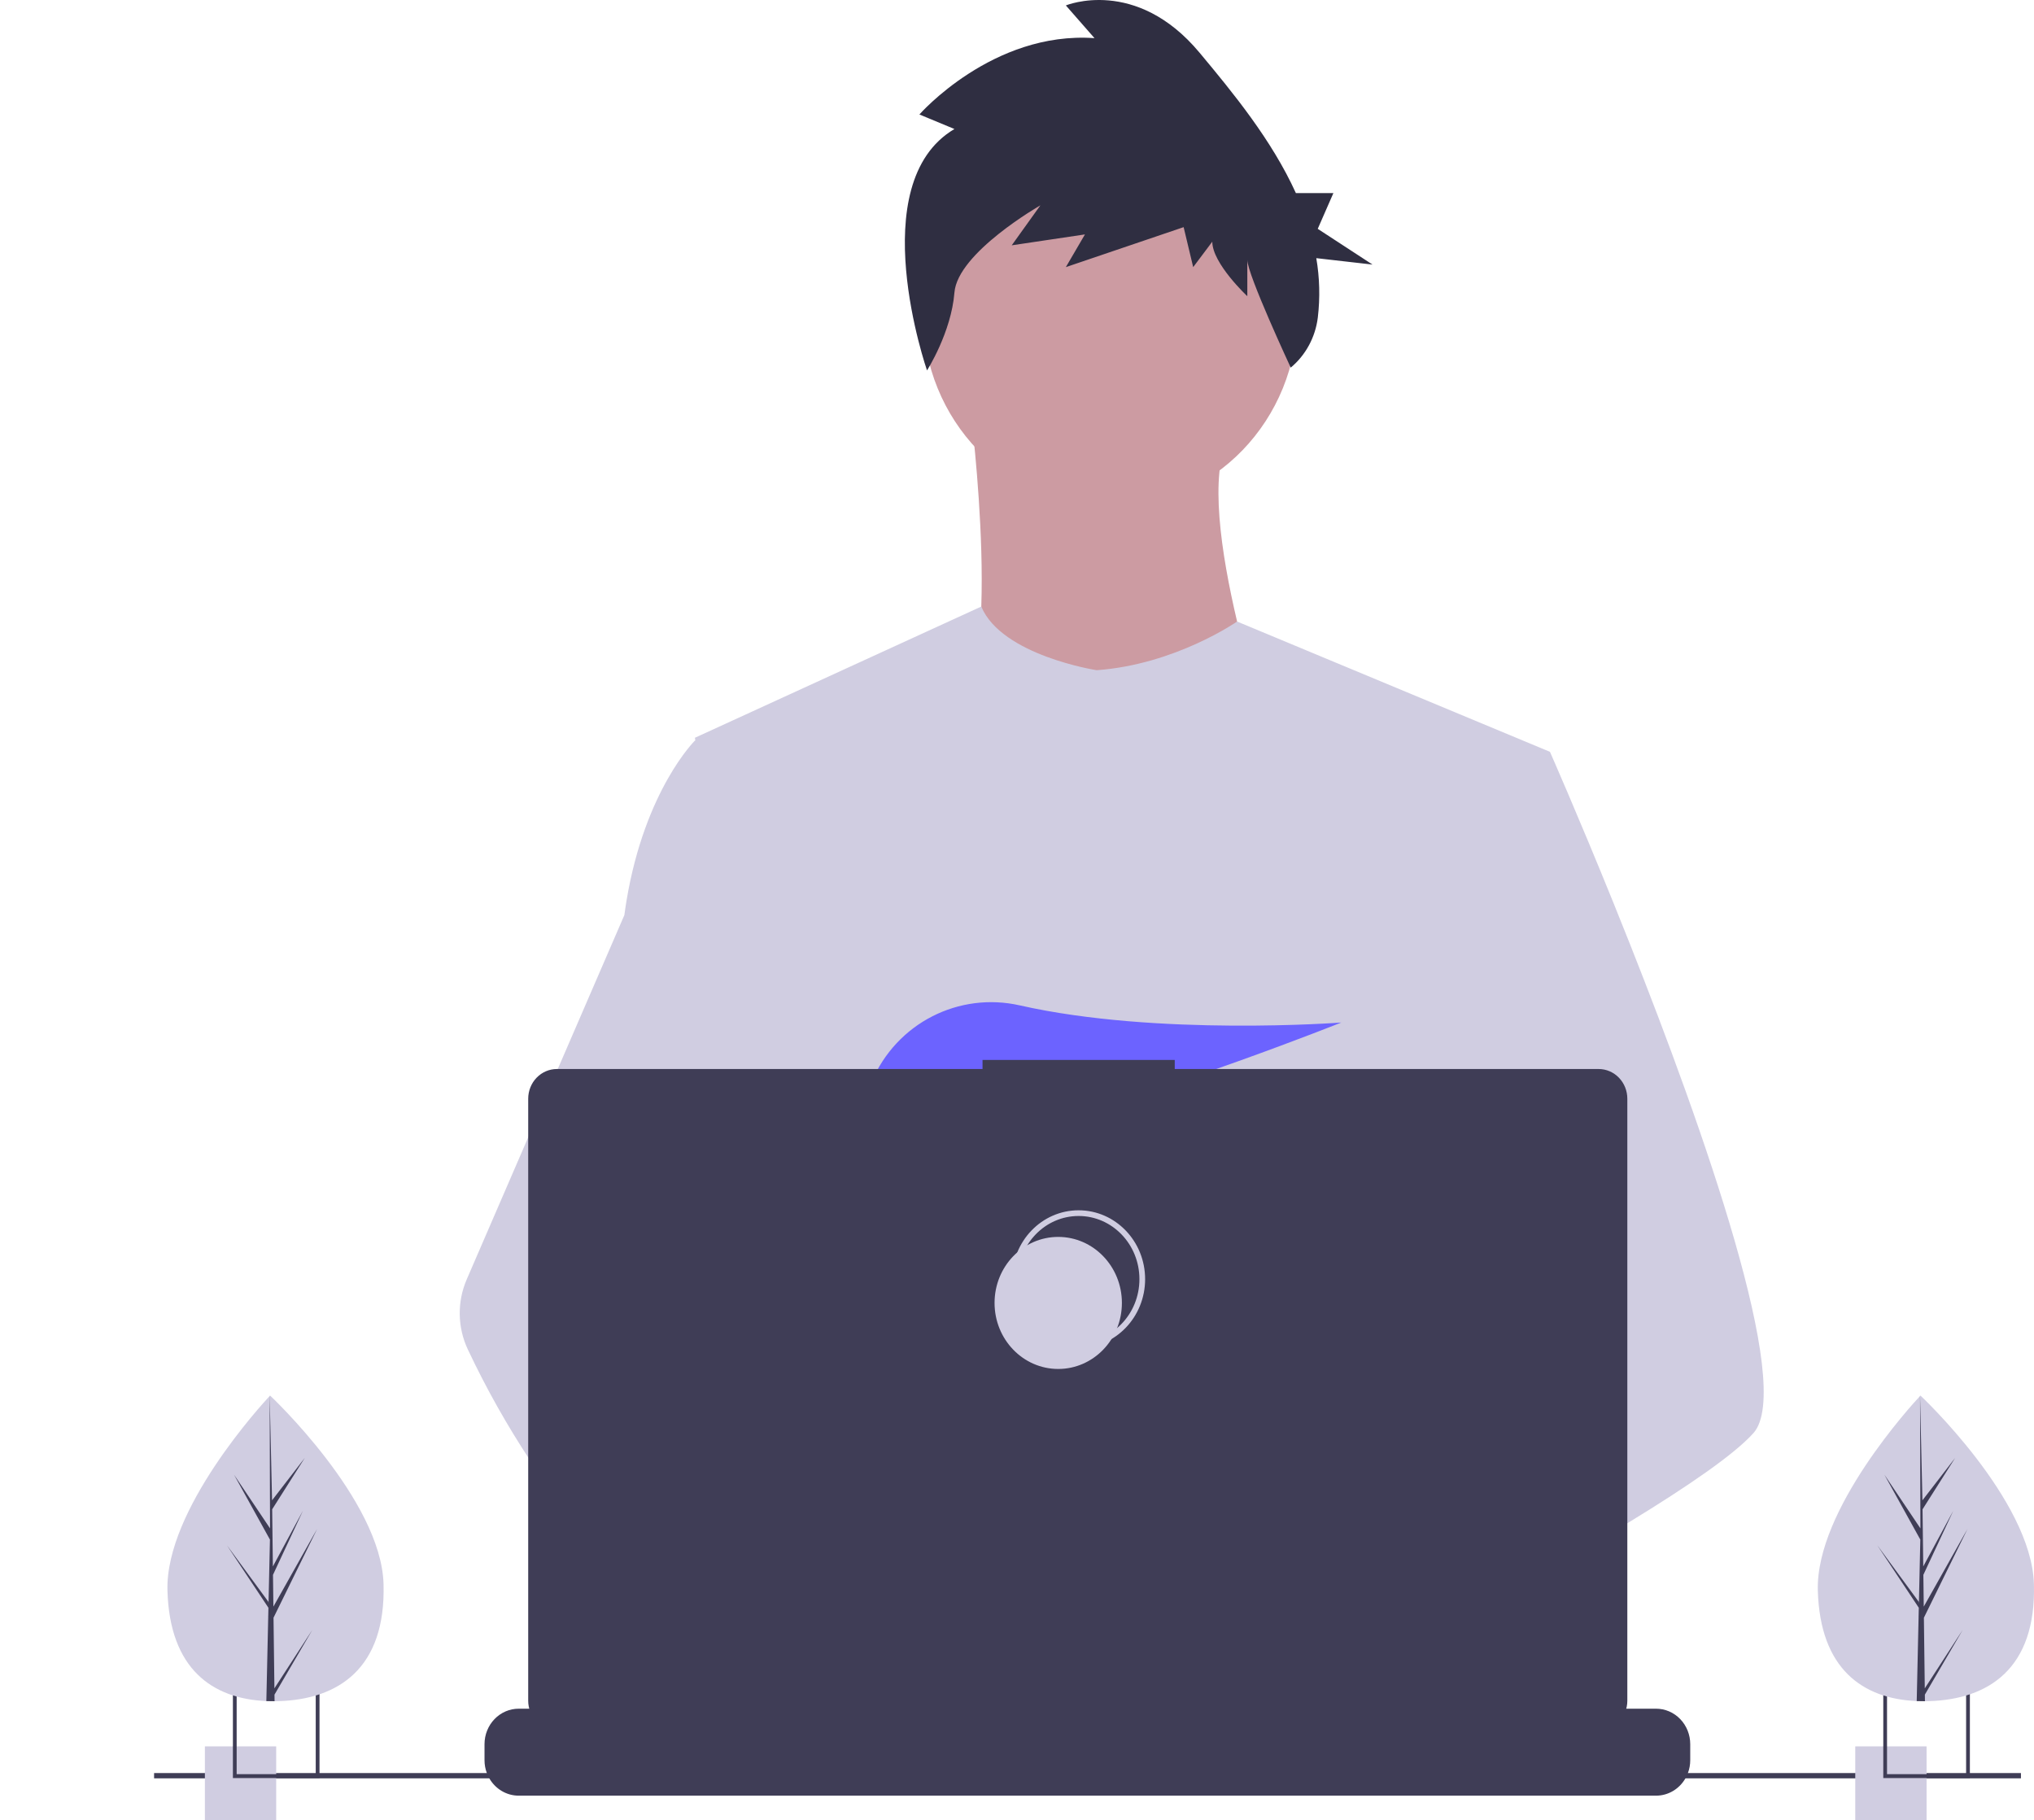 <svg width="714" height="639" viewBox="0 0 714 639" fill="none" xmlns="http://www.w3.org/2000/svg">
<path d="M389.729 177.955C426.038 177.955 455.473 147.431 455.473 109.777C455.473 72.124 426.038 41.599 389.729 41.599C353.419 41.599 323.985 72.124 323.985 109.777C323.985 147.431 353.419 177.955 389.729 177.955Z" fill="#CC9BA2"/>
<path d="M340.659 143.866C340.659 143.866 353.046 240.698 333.989 251.567C314.933 262.436 447.374 263.424 447.374 263.424C447.374 263.424 417.837 179.437 431.176 153.747L340.659 143.866Z" fill="#CC9BA2"/>
<path d="M544.083 263.914L533.068 315.926L509.779 425.967L509.081 431.993L501.044 501.76L495.698 548.107L492.112 579.24C470.316 590.857 454.518 598.877 454.518 598.877C454.518 598.877 453.159 591.812 450.969 582.773C435.672 587.529 407.367 595.419 383.38 596.995C392.115 607.091 396.129 616.576 390.684 623.576C374.252 644.677 306.413 600.472 282.685 583.987C282.132 587.934 281.923 591.924 282.059 595.91L263.901 581.428L265.698 548.107L268.729 491.728L272.538 421.025C271.337 417.998 270.33 414.891 269.525 411.726C263.964 391.218 257.214 350.267 252.037 315.926C247.871 288.288 244.742 264.933 244.081 259.964C243.991 259.315 243.946 258.981 243.946 258.981L344.463 212.921C351.606 230.101 384.962 235.265 384.962 235.265C412.597 233.29 434.26 218.178 434.26 218.178L544.083 263.914Z" fill="#D0CDE1"/>
<path d="M462.144 579.12C462.144 579.12 457.889 580.631 450.969 582.773C435.672 587.529 407.367 595.419 383.38 596.995C362.728 598.367 345.276 595.066 342.085 581.095C340.717 575.087 342.657 570.145 346.885 566.084C359.509 553.948 392.481 549.6 418.632 548.107C426.016 547.69 432.847 547.495 438.533 547.421C448.188 547.291 454.518 547.495 454.518 547.495L454.67 548.107L462.144 579.12Z" fill="#CC9BA2"/>
<path d="M335.036 45.287L322.744 40.184C322.744 40.184 348.446 10.839 384.206 13.391L374.148 1.909C374.148 1.909 398.733 -8.298 421.083 18.495C432.832 32.579 446.426 49.134 454.9 67.784H468.064L462.57 80.329L481.8 92.875L462.062 90.622C463.238 97.492 463.419 104.506 462.598 111.431C461.751 118.359 458.342 124.674 453.09 129.045C453.09 129.045 437.846 96.321 437.846 91.218V103.976C437.846 103.976 425.553 92.493 425.553 84.838L418.848 93.769L415.496 79.735L374.148 93.769L380.853 82.287L355.151 86.114L365.209 72.08C365.209 72.08 336.154 88.666 335.036 102.7C333.919 116.735 325.414 130.033 325.414 130.033C325.414 130.033 302.629 64.425 335.036 45.287Z" fill="#2F2E41"/>
<path d="M615.543 503.03C608.846 510.558 592.253 521.897 572.137 534.172C564.654 538.734 556.688 543.434 548.562 548.107C529.17 559.261 508.867 570.312 492.112 579.24C470.316 590.857 454.518 598.877 454.518 598.877C454.518 598.877 453.159 591.812 450.969 582.773C448.036 570.674 443.62 555.033 439.016 548.107C438.855 547.866 438.694 547.644 438.533 547.421C437.192 545.595 435.842 544.528 434.51 544.528L501.044 501.76L529.796 483.273L509.081 431.993L483.1 367.669L498.782 315.926L514.544 263.914H544.083C544.083 263.914 553.863 286.054 566.371 316.927C568.239 321.544 570.171 326.356 572.137 331.325C597.868 396.225 629.946 486.852 615.543 503.03Z" fill="#D0CDE1"/>
<path d="M390.684 623.576C374.252 644.677 306.413 600.472 282.685 583.987C277.517 580.399 274.442 578.128 274.442 578.128L296.149 548.107L303.024 538.604C303.024 538.604 309.175 541.988 318.267 547.495C318.598 547.699 318.929 547.903 319.269 548.107C327.109 552.882 336.953 559.122 346.885 566.084C360.591 575.699 374.449 586.667 383.38 596.995C392.115 607.091 396.129 616.576 390.684 623.576Z" fill="#CC9BA2"/>
<path d="M318.267 547.495C315.841 547.486 313.419 547.69 311.026 548.107C290.472 551.769 284.41 571.063 282.685 583.987C282.132 587.934 281.923 591.924 282.059 595.91L263.901 581.428L257.285 576.153C241.363 570.396 227.174 560.169 214.872 548.107C204.2 537.458 194.627 525.685 186.308 512.978C178.022 500.454 170.635 487.315 164.207 473.668C162.414 469.859 161.45 465.689 161.383 461.451C161.317 457.213 162.15 453.012 163.823 449.145L186.308 397.18L219.173 321.229C219.414 319.421 219.679 317.653 219.968 315.926C226.486 277.172 243.946 259.964 243.946 259.964H257.285L266.208 315.926L277.294 385.451L269.525 411.726L251.572 472.407L268.729 491.728L318.267 547.495Z" fill="#D0CDE1"/>
<path d="M333.364 385.507L344.768 399.303C349.004 398.466 353.429 397.481 357.985 396.376L354.71 385.507L362.719 395.196C410.994 382.883 470.831 358.944 470.831 358.944C470.831 358.944 406.231 363.856 357.997 352.928C336.655 348.093 314.698 359.064 305.94 379.817C300.85 391.879 301.65 402.33 319.703 402.33C325.803 402.222 331.887 401.629 337.899 400.555L333.364 385.507Z" fill="#6C63FF"/>
<path d="M593.326 612.265V617.892C593.329 619.437 593.053 620.968 592.512 622.408C592.272 623.049 591.982 623.669 591.645 624.262C590.58 626.117 589.068 627.652 587.258 628.718C585.447 629.785 583.401 630.345 581.319 630.344H182.088C180.006 630.345 177.96 629.785 176.15 628.718C174.34 627.652 172.828 626.117 171.762 624.262C171.425 623.669 171.135 623.049 170.895 622.408C170.354 620.968 170.078 619.437 170.081 617.892V612.265C170.081 610.629 170.391 609.01 170.994 607.499C171.598 605.988 172.482 604.616 173.597 603.459C174.712 602.303 176.036 601.386 177.493 600.76C178.95 600.135 180.511 599.813 182.088 599.813H205.101V597.19C205.1 597.121 205.113 597.054 205.138 596.991C205.164 596.928 205.2 596.87 205.247 596.822C205.294 596.774 205.349 596.736 205.41 596.71C205.47 596.684 205.535 596.67 205.601 596.67H217.608C217.674 596.67 217.739 596.684 217.8 596.71C217.861 596.736 217.916 596.774 217.962 596.822C218.009 596.87 218.046 596.928 218.071 596.991C218.096 597.054 218.109 597.121 218.109 597.19V599.813H225.61V597.19C225.61 597.121 225.622 597.054 225.648 596.991C225.673 596.928 225.71 596.87 225.756 596.822C225.803 596.774 225.858 596.736 225.919 596.71C225.979 596.684 226.045 596.67 226.11 596.67H238.117C238.183 596.67 238.248 596.684 238.309 596.71C238.37 596.736 238.425 596.774 238.472 596.822C238.518 596.87 238.555 596.928 238.58 596.991C238.605 597.054 238.618 597.121 238.618 597.19V599.813H246.128V597.19C246.128 597.121 246.141 597.054 246.166 596.991C246.191 596.928 246.228 596.87 246.274 596.822C246.321 596.774 246.376 596.736 246.437 596.71C246.498 596.684 246.563 596.67 246.628 596.67H258.635C258.701 596.67 258.766 596.684 258.827 596.71C258.888 596.736 258.943 596.774 258.99 596.822C259.036 596.87 259.073 596.928 259.098 596.991C259.123 597.054 259.136 597.121 259.136 597.19V599.813H266.637V597.19C266.637 597.121 266.65 597.054 266.675 596.991C266.7 596.928 266.737 596.87 266.783 596.822C266.83 596.774 266.885 596.736 266.946 596.71C267.007 596.684 267.072 596.67 267.138 596.67H279.144C279.21 596.67 279.275 596.684 279.336 596.71C279.397 596.736 279.452 596.774 279.499 596.822C279.545 596.87 279.582 596.928 279.607 596.991C279.632 597.054 279.645 597.121 279.645 597.19V599.813H287.146V597.19C287.146 597.121 287.159 597.054 287.184 596.991C287.209 596.928 287.246 596.87 287.292 596.822C287.339 596.774 287.394 596.736 287.455 596.71C287.516 596.684 287.581 596.67 287.647 596.67H299.654C299.719 596.67 299.785 596.684 299.845 596.71C299.906 596.736 299.961 596.774 300.008 596.822C300.054 596.87 300.091 596.928 300.116 596.991C300.142 597.054 300.154 597.121 300.154 597.19V599.813H307.664V597.19C307.664 597.121 307.677 597.054 307.702 596.991C307.727 596.928 307.764 596.87 307.811 596.822C307.857 596.774 307.912 596.736 307.973 596.71C308.034 596.684 308.099 596.67 308.165 596.67H320.172C320.237 596.67 320.303 596.684 320.363 596.71C320.424 596.736 320.479 596.774 320.526 596.822C320.572 596.87 320.609 596.928 320.635 596.991C320.66 597.054 320.672 597.121 320.672 597.19V599.813H328.173V597.19C328.173 597.121 328.186 597.054 328.211 596.991C328.236 596.928 328.273 596.87 328.32 596.822C328.366 596.774 328.421 596.736 328.482 596.71C328.543 596.684 328.608 596.67 328.674 596.67H422.726C422.792 596.67 422.857 596.684 422.918 596.71C422.979 596.736 423.034 596.774 423.081 596.822C423.127 596.87 423.164 596.928 423.189 596.991C423.214 597.054 423.227 597.121 423.227 597.19V599.813H430.737V597.19C430.737 597.121 430.75 597.054 430.775 596.991C430.8 596.928 430.837 596.87 430.883 596.822C430.93 596.774 430.985 596.736 431.046 596.71C431.107 596.684 431.172 596.67 431.238 596.67H443.245C443.377 596.672 443.504 596.727 443.597 596.824C443.691 596.921 443.744 597.052 443.745 597.19V599.813H451.246V597.19C451.246 597.121 451.259 597.054 451.284 596.991C451.309 596.928 451.346 596.87 451.393 596.822C451.439 596.774 451.494 596.736 451.555 596.71C451.616 596.684 451.681 596.67 451.747 596.67H463.754C463.819 596.67 463.885 596.684 463.945 596.71C464.006 596.736 464.061 596.774 464.108 596.822C464.154 596.87 464.191 596.928 464.216 596.991C464.242 597.054 464.254 597.121 464.254 597.19V599.813H471.755V597.19C471.755 597.121 471.768 597.054 471.793 596.991C471.818 596.928 471.855 596.87 471.902 596.822C471.948 596.774 472.003 596.736 472.064 596.71C472.125 596.684 472.19 596.67 472.256 596.67H484.263C484.329 596.67 484.394 596.684 484.455 596.71C484.515 596.736 484.571 596.774 484.617 596.822C484.664 596.87 484.7 596.928 484.726 596.991C484.751 597.054 484.764 597.121 484.764 597.19V599.813H492.273V597.19C492.273 597.121 492.286 597.054 492.311 596.991C492.336 596.928 492.373 596.87 492.42 596.822C492.466 596.774 492.522 596.736 492.582 596.71C492.643 596.684 492.708 596.67 492.774 596.67H504.781C504.912 596.672 505.038 596.728 505.13 596.825C505.222 596.922 505.273 597.053 505.273 597.19V599.813H512.783V597.19C512.782 597.121 512.795 597.054 512.82 596.991C512.846 596.928 512.882 596.87 512.929 596.822C512.975 596.774 513.031 596.736 513.091 596.71C513.152 596.684 513.217 596.67 513.283 596.67H525.29C525.356 596.67 525.421 596.684 525.482 596.71C525.543 596.736 525.598 596.774 525.644 596.822C525.691 596.87 525.728 596.928 525.753 596.991C525.778 597.054 525.791 597.121 525.791 597.19V599.813H533.292V597.19C533.292 597.121 533.304 597.054 533.33 596.991C533.355 596.928 533.392 596.87 533.438 596.822C533.485 596.774 533.54 596.736 533.601 596.71C533.661 596.684 533.727 596.67 533.792 596.67H545.799C545.865 596.67 545.93 596.684 545.991 596.71C546.052 596.736 546.107 596.774 546.154 596.822C546.2 596.87 546.237 596.928 546.262 596.991C546.287 597.054 546.3 597.121 546.3 597.19V599.813H581.319C582.896 599.813 584.458 600.135 585.915 600.76C587.371 601.386 588.695 602.303 589.81 603.459C590.925 604.616 591.81 605.988 592.413 607.499C593.016 609.01 593.326 610.63 593.326 612.265Z" fill="#3F3D56"/>
<path d="M709.416 622.408H54.089V624.262H709.416V622.408Z" fill="#3F3D56"/>
<path d="M561.18 375.263H412.375V372.082H344.9V375.263H195.481C192.812 375.263 190.252 376.362 188.364 378.32C186.476 380.277 185.416 382.932 185.416 385.701V597.005C185.416 599.773 186.476 602.428 188.364 604.386C190.252 606.343 192.812 607.443 195.481 607.443H561.18C563.85 607.443 566.41 606.343 568.298 604.386C570.185 602.428 571.246 599.773 571.246 597.005V385.701C571.246 384.33 570.986 382.973 570.48 381.706C569.974 380.44 569.232 379.289 568.298 378.32C567.363 377.351 566.253 376.582 565.032 376.057C563.811 375.533 562.502 375.263 561.18 375.263Z" fill="#3F3D56"/>
<path d="M378.624 472.212C390.968 472.212 400.975 461.835 400.975 449.034C400.975 436.233 390.968 425.856 378.624 425.856C366.28 425.856 356.273 436.233 356.273 449.034C356.273 461.835 366.28 472.212 378.624 472.212Z" stroke="#D0CDE1" stroke-width="2" stroke-miterlimit="10"/>
<path d="M371.471 480.556C383.815 480.556 393.822 470.179 393.822 457.378C393.822 444.577 383.815 434.2 371.471 434.2C359.127 434.2 349.121 444.577 349.121 457.378C349.121 470.179 359.127 480.556 371.471 480.556Z" fill="#D0CDE1"/>
<path d="M96.954 613.04H71.921V639H96.954V613.04Z" fill="#D0CDE1"/>
<path d="M81.759 592.644V624.166H112.157V592.644H81.759ZM110.833 622.794H83.074V594.016H110.833V622.794Z" fill="#3F3D56"/>
<path d="M676.289 613.04H651.256V639H676.289V613.04Z" fill="#D0CDE1"/>
<path d="M661.094 592.644V624.166H691.491V592.644H661.094ZM690.168 622.794H662.408V594.016H690.168V622.794Z" fill="#3F3D56"/>
<path d="M134.636 556.051C135.47 585.673 118.78 596.528 97.835 597.163C97.348 597.177 96.864 597.187 96.382 597.19C95.41 597.198 94.448 597.181 93.496 597.14C74.553 596.324 59.558 585.896 58.782 558.348C57.98 529.839 92.102 492.797 94.662 490.057L94.667 490.055C94.764 489.95 94.814 489.898 94.814 489.898C94.814 489.898 133.802 526.431 134.636 556.051Z" fill="#D0CDE1"/>
<path d="M96.327 592.674L109.632 572.155L96.354 594.881L96.382 597.19C95.41 597.198 94.448 597.181 93.496 597.14L94.156 567.46L94.138 567.231L94.162 567.187L94.225 564.383L79.654 542.444L94.208 562.284L94.26 562.876L94.758 540.453L82.173 517.708L94.794 536.513L94.662 490.057L94.662 489.903L94.667 490.055L95.502 526.668L106.972 511.796L95.54 529.823L95.79 549.88L106.345 530.305L95.829 552.829L95.968 563.982L111.318 536.714L96.015 567.873L96.327 592.674Z" fill="#3F3D56"/>
<path d="M713.97 556.051C714.804 585.673 698.114 596.528 677.169 597.163C676.682 597.177 676.198 597.187 675.716 597.19C674.744 597.198 673.782 597.181 672.83 597.14C653.887 596.324 638.892 585.896 638.116 558.348C637.314 529.839 671.436 492.797 673.996 490.057L674.001 490.055C674.098 489.95 674.148 489.898 674.148 489.898C674.148 489.898 713.136 526.431 713.97 556.051Z" fill="#D0CDE1"/>
<path d="M675.661 592.674L688.966 572.155L675.688 594.881L675.716 597.19C674.744 597.198 673.782 597.181 672.83 597.14L673.49 567.46L673.472 567.231L673.496 567.187L673.559 564.383L658.988 542.444L673.542 562.284L673.594 562.876L674.092 540.453L661.507 517.708L674.128 536.513L673.996 490.057L673.997 489.903L674.001 490.055L674.836 526.668L686.306 511.796L674.874 529.823L675.124 549.88L685.679 530.305L675.163 552.829L675.302 563.982L690.652 536.714L675.349 567.873L675.661 592.674Z" fill="#3F3D56"/>
</svg>
